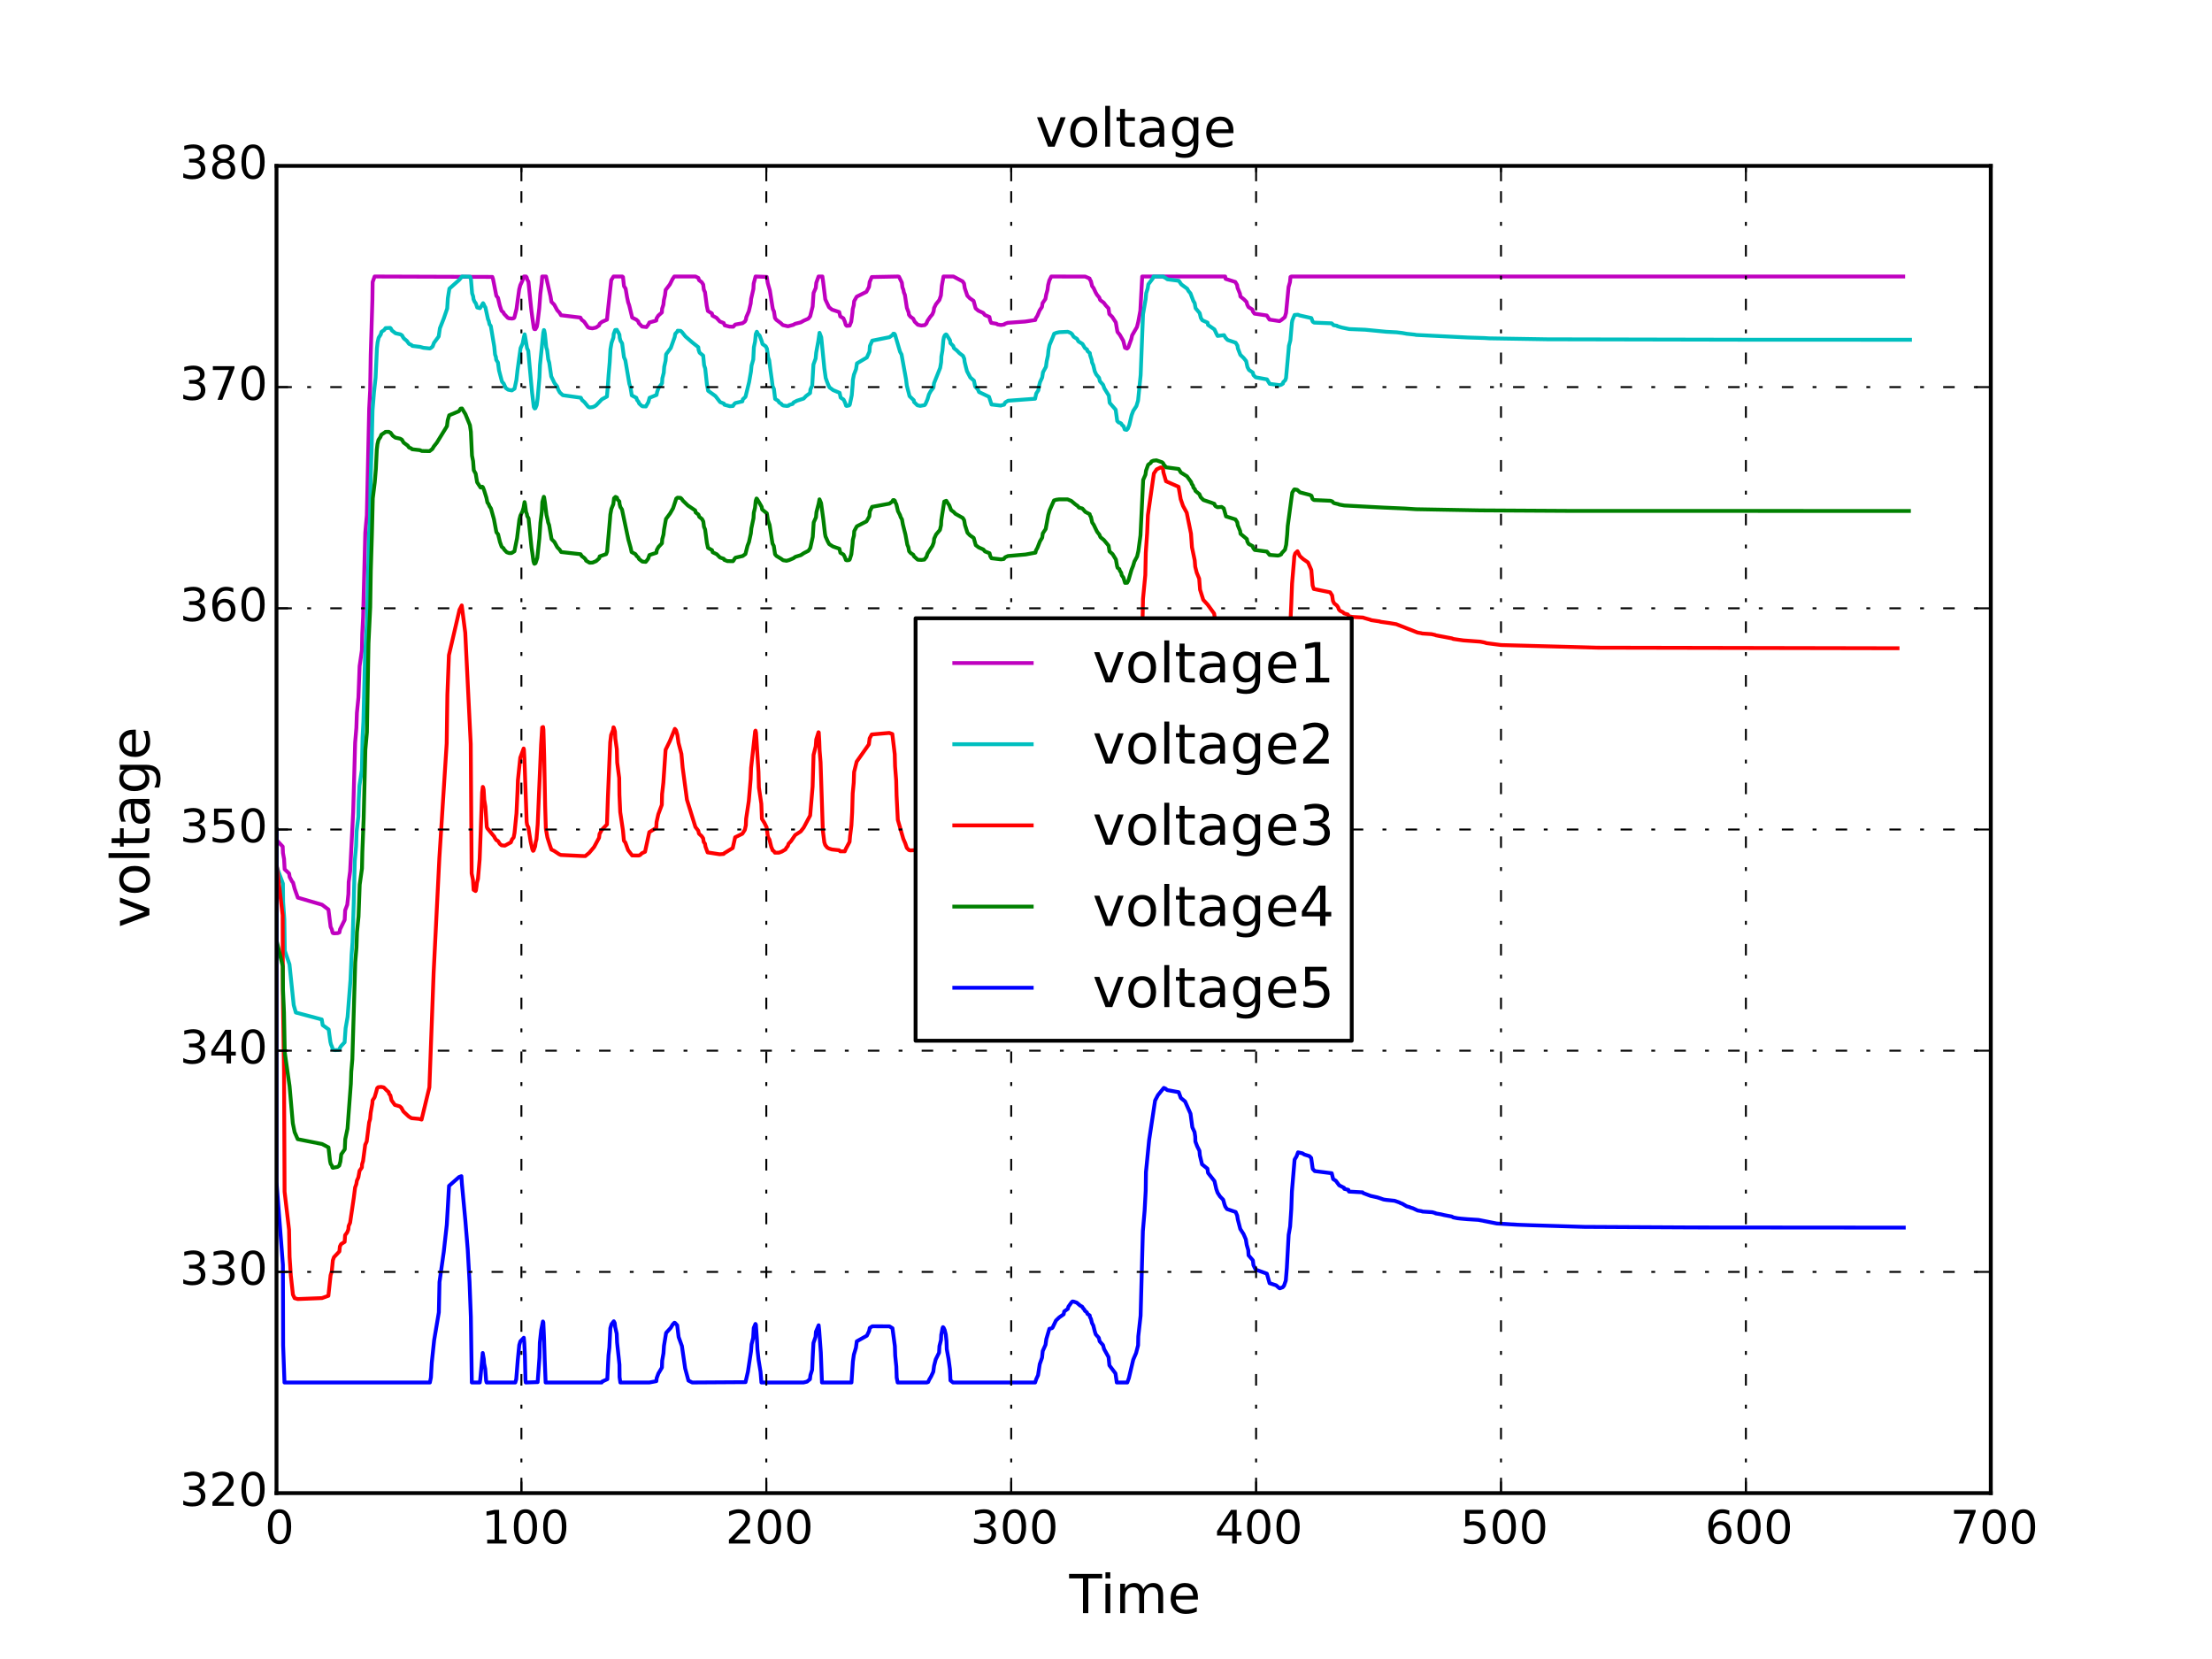 <?xml version="1.0" encoding="utf-8" standalone="no"?>
<!DOCTYPE svg PUBLIC "-//W3C//DTD SVG 1.1//EN"
  "http://www.w3.org/Graphics/SVG/1.1/DTD/svg11.dtd">
<!-- Created with matplotlib (http://matplotlib.org/) -->
<svg height="432pt" version="1.1" viewBox="0 0 576 432" width="576pt" xmlns="http://www.w3.org/2000/svg" xmlns:xlink="http://www.w3.org/1999/xlink">
 <defs>
  <style type="text/css">
*{stroke-linecap:butt;stroke-linejoin:round;}
  </style>
 </defs>
 <g id="figure_1">
  <g id="patch_1">
   <path d="
M0 432
L576 432
L576 0
L0 0
z
" style="fill:#ffffff;"/>
  </g>
  <g id="axes_1">
   <g id="patch_2">
    <path d="
M72 388.8
L518.4 388.8
L518.4 43.2
L72 43.2
z
" style="fill:#ffffff;"/>
   </g>
   <g id="line2d_1">
    <path clip-path="url(#p7ff5b81e1d)" d="
M72 216
L72 218.738
L73.613 220.442
L73.682 222.114
L73.97 223.678
L74.122 226.36
L75.282 227.451
L75.421 228.365
L76.07 229.574
L76.307 229.807
L76.725 231.428
L77.552 233.745
L83.859 235.587
L85.524 236.846
L86.091 241.351
L86.411 242.034
L86.583 242.794
L86.686 242.966
L87.005 243.036
L87.939 242.99
L88.382 242.808
L88.542 241.997
L89.757 239.527
L89.879 237.036
L90.426 235.609
L90.72 232.826
L90.801 229.671
L91.175 226.882
L91.97 211.432
L92.476 193.402
L92.797 189.555
L92.938 185.636
L93.33 181.649
L93.639 173.481
L94.24 169.308
L94.329 165.079
L94.553 160.798
L95.118 138.715
L95.524 134.184
L96.132 106.442
L96.381 101.752
L96.535 92.335
L96.969 78.162
L97.038 73.433
L97.55 72
L128.196 72.104
L128.384 72.65
L129.25 77.03
L129.673 77.55
L130.152 79.581
L130.599 80.938
L131.084 81.336
L131.235 81.7
L132.211 82.74
L132.499 82.878
L133.341 82.958
L133.758 82.866
L133.931 82.711
L134.498 80.465
L134.79 78.282
L135.196 75.349
L135.481 74.276
L135.988 73.199
L136.439 72
L136.969 72
L137.171 72.267
L137.273 72.776
L137.599 73.339
L138.004 77.308
L138.381 80.893
L138.631 82.814
L139.006 85.381
L139.151 85.707
L139.428 85.715
L139.785 85.086
L139.946 84.228
L140.417 80.319
L140.703 76.514
L141.068 73.597
L141.188 72
L142.187 72
L142.556 73.665
L143.35 77.12
L143.596 78.605
L144.324 79.342
L145.093 80.767
L145.705 81.445
L146.086 82.089
L151.132 82.695
L151.452 83.256
L152.113 83.766
L153.089 85.196
L153.452 85.378
L154.261 85.502
L155.203 85.291
L156.007 84.732
L156.129 84.321
L156.729 83.822
L158.059 83.238
L158.304 80.811
L159.16 72.95
L159.762 72
L162.041 72
L162.23 72.151
L162.485 74.493
L162.913 75.163
L163.269 77.3
L163.574 78.755
L163.834 79.473
L164.175 80.855
L164.618 82.704
L165.704 83.237
L166.215 83.718
L166.337 84.143
L167.192 85.031
L168.333 85.17
L168.893 84.405
L169.087 83.981
L170.891 83.472
L170.979 82.881
L171.431 82.182
L172.35 81.361
L172.41 80.412
L172.749 79.34
L172.87 78.15
L173.169 76.861
L173.332 75.496
L174.418 74.085
L175.129 72.663
L175.591 72
L181.106 72
L181.854 72.381
L182.02 72.934
L182.742 73.507
L183.118 74.102
L183.272 75.409
L183.582 76.1
L184.048 79.643
L184.332 80.983
L185.376 81.611
L185.532 82.205
L186.569 82.757
L187.44 83.718
L188.448 84.116
L188.716 84.724
L189.971 85.054
L190.947 85.08
L191.456 84.515
L193.36 84.162
L193.965 83.726
L194.233 83.21
L194.33 82.608
L194.994 81.057
L195.476 79.021
L195.591 77.836
L196.187 75.223
L196.255 73.851
L196.748 72
L199.655 72.103
L199.924 73.735
L200.472 75.644
L201.129 79.807
L201.249 80.469
L201.541 81.107
L201.804 82.813
L202.177 83.294
L203.261 84.097
L203.853 84.655
L205.18 84.969
L206.563 84.593
L207.072 84.308
L208.511 83.942
L209.303 83.498
L210.493 82.975
L210.971 82.356
L211.613 79.807
L211.855 76.288
L212.428 74.976
L212.557 73.644
L213.146 72
L214.15 72
L214.342 73.39
L214.902 77.949
L215.867 79.986
L216.647 80.631
L218.526 81.25
L218.803 82.385
L219.623 82.892
L219.995 83.755
L220.245 84.613
L220.492 84.85
L221.235 84.791
L221.663 83.743
L221.979 81.365
L222.046 80.498
L222.316 79.516
L222.417 78.428
L223.086 77.248
L225.602 75.999
L226.285 74.71
L226.46 73.411
L227.009 72.138
L233.812 72
L234.094 72.058
L234.845 73.606
L234.984 74.804
L235.236 75.453
L235.364 76.118
L235.632 76.796
L236.149 80.164
L236.612 81.392
L236.681 81.959
L237.096 82.487
L237.785 82.971
L238.199 83.788
L239.008 84.575
L239.916 84.765
L240.796 84.663
L241.231 84.258
L241.514 83.546
L242.217 82.524
L242.779 81.864
L243.104 81.092
L243.233 80.207
L243.729 79.212
L244.605 78.118
L245.01 76.943
L245.24 74.449
L245.683 72
L248.271 72
L250.657 73.269
L251.031 73.817
L251.22 75.026
L251.891 77
L252.546 77.674
L253.519 78.347
L254.051 80.296
L254.766 80.905
L256.034 81.485
L256.452 82.03
L257.647 82.536
L257.826 83.409
L258.103 84.07
L259.526 84.31
L259.73 84.487
L260.65 84.635
L261.494 84.497
L261.677 84.317
L262.405 84.063
L266.939 83.733
L269.584 83.33
L269.714 82.854
L270.104 82.286
L270.719 80.826
L271.322 79.931
L271.477 78.933
L272.232 77.844
L272.435 76.682
L272.77 75.474
L272.923 74.246
L273.238 73.032
L273.76 72
L282.586 72.021
L283.73 72.518
L283.802 72.824
L284.059 73.174
L284.384 74.496
L284.773 75.016
L285.311 76.167
L285.672 76.792
L286.231 77.447
L286.486 78.127
L287.416 78.831
L287.953 79.552
L288.649 80.287
L288.87 81.773
L289.617 82.513
L290.557 83.954
L290.782 85.292
L290.987 86.43
L291.565 87.14
L292.492 88.736
L292.94 90.553
L293.482 90.775
L293.794 90.487
L294.602 88.247
L294.793 87.342
L296.063 85.152
L296.386 83.861
L296.942 80.897
L297.427 72
L319.028 72
L319.151 72.623
L321.665 73.414
L322.127 74.193
L322.258 74.954
L322.88 76.469
L323.005 77.213
L323.91 77.938
L324.609 78.641
L324.775 79.317
L325.107 79.963
L326.079 80.575
L326.278 81.147
L326.674 81.674
L329.865 82.151
L330.572 83.223
L333.196 83.617
L333.704 83.29
L334.565 82.581
L334.886 81.481
L335.537 74.739
L335.907 73.462
L336.037 72.126
L336.263 72
L495.597 72
L495.597 72" style="fill:none;stroke:#bf00bf;stroke-linecap:square;"/>
   </g>
   <g id="line2d_2">
    <path clip-path="url(#p7ff5b81e1d)" d="
M72 216
L72 225.578
L73.674 230.096
L73.72 234.803
L74.039 239.39
L74.167 247.563
L75.377 251.119
L76.481 261.717
L77.033 263.662
L83.782 265.462
L84.028 266.945
L85.587 268.068
L86.033 271.306
L86.211 272.01
L86.472 272.581
L86.637 273.274
L87.256 273.47
L88.293 273.396
L88.435 273.194
L88.525 272.858
L88.819 272.389
L89.739 271.415
L89.995 267.768
L90.51 264.796
L91.27 255.135
L91.552 248.698
L91.795 245.404
L92.113 235.121
L92.385 224.174
L92.726 220.383
L92.861 216.524
L93.323 212.602
L93.391 208.617
L93.594 204.575
L94.233 200.477
L94.407 192.128
L94.632 187.882
L95.065 170.498
L95.583 161.606
L96.104 138.969
L96.367 134.392
L96.498 125.211
L96.788 116.006
L97.014 106.797
L97.382 102.196
L97.802 98.342
L98.156 90.657
L98.331 89.131
L98.594 87.959
L99.156 87.07
L99.338 86.412
L100.026 85.942
L100.417 85.43
L101.608 85.38
L101.85 85.641
L102.033 86.041
L103.007 86.789
L104.263 87.062
L104.698 87.34
L105.002 87.904
L105.233 88.187
L105.921 88.747
L106.528 89.56
L107.131 89.82
L107.371 90.076
L109.391 90.325
L110.25 90.568
L111.934 90.746
L112.203 90.605
L112.657 90.222
L113.013 89.274
L114.237 87.616
L114.548 85.474
L115.536 82.991
L116.452 80.332
L116.615 77.669
L117.02 75.159
L119.523 72.935
L120.327 72
L122.414 72.047
L122.643 72.809
L122.936 76.393
L123.214 77.189
L123.311 77.937
L123.572 78.543
L123.916 79.021
L124.264 80.07
L124.971 80.254
L125.166 79.987
L125.787 78.948
L126.008 79.307
L126.12 79.633
L126.398 80.051
L127.078 83.14
L127.279 83.596
L127.474 84.466
L127.801 84.886
L128.708 90.296
L128.905 92.303
L129.139 92.996
L129.215 93.695
L129.663 94.393
L129.937 96.439
L130.579 98.876
L130.728 99.399
L131.167 99.88
L131.684 101.015
L132.316 101.479
L133.278 101.671
L133.981 101.215
L134.472 98.946
L134.755 96.424
L135.553 90.654
L136.08 89.491
L136.427 87.739
L136.613 87.057
L136.735 87.635
L137.237 90.636
L137.563 91.356
L137.921 95.44
L138.553 102.252
L138.997 105.974
L139.226 106.362
L139.414 106.298
L139.756 105.497
L139.996 103.77
L140.475 98.291
L140.601 95.152
L141.475 86.596
L141.635 85.936
L141.706 86.036
L141.884 86.917
L142.243 90.419
L142.465 91.158
L142.756 93.562
L143.016 94.429
L143.543 98.02
L144.396 99.778
L145.072 100.62
L145.34 101.428
L145.77 102.194
L146.55 102.911
L151.256 103.571
L151.556 104.168
L152.17 104.696
L153.077 105.805
L153.302 106
L153.595 106.1
L154.319 106.005
L154.832 105.805
L155.269 105.503
L156.726 103.979
L158.048 103.261
L158.294 100.28
L158.482 97.553
L158.761 94.359
L158.955 90.958
L159.244 89.287
L159.735 87.877
L159.812 86.948
L160.198 85.933
L160.636 85.886
L160.701 86.098
L161.007 86.534
L161.299 87.159
L161.367 87.932
L161.568 88.719
L161.999 89.412
L162.475 92.999
L162.839 93.835
L163.883 99.945
L164.151 100.761
L164.404 102.275
L164.509 102.959
L165.694 103.586
L165.883 104.148
L166.273 104.641
L166.427 105.058
L167.042 105.643
L167.314 105.804
L168.198 105.842
L168.39 105.487
L168.823 104.733
L169.145 103.582
L170.957 102.847
L171.138 101.98
L171.521 100.968
L172.396 99.808
L172.479 98.504
L172.843 97.07
L172.956 95.528
L173.321 93.912
L173.448 92.257
L174.669 90.608
L175.686 87.759
L175.839 86.917
L176.383 86.357
L176.464 86.114
L177.212 86.156
L177.556 86.443
L178.48 87.607
L180.256 89.156
L181.836 90.407
L181.91 91.099
L182.168 91.835
L183.107 92.599
L183.35 95.09
L183.635 95.957
L184.098 100.23
L184.405 101.769
L186.29 103.127
L187.522 104.709
L188.499 105.092
L188.628 105.394
L190.063 105.777
L190.863 105.718
L191.121 105.313
L191.436 104.964
L193.313 104.518
L193.425 103.975
L194.125 103.334
L195.072 99.479
L195.548 96.735
L195.698 95.209
L196.148 93.621
L196.308 90.421
L196.627 88.894
L196.802 87.004
L197.07 86.379
L197.162 86.495
L197.267 86.841
L197.796 87.382
L198.364 88.871
L198.55 89.588
L199.408 90.192
L199.714 90.808
L200.021 93.015
L200.297 93.818
L200.623 96.353
L200.984 98.911
L201.188 100.532
L201.527 101.295
L201.846 103.879
L202.634 104.377
L202.887 104.804
L203.445 105.155
L203.644 105.425
L204.013 105.611
L204.932 105.717
L205.357 105.632
L205.49 105.453
L206.408 105.178
L206.631 104.808
L207.537 104.344
L209.268 103.787
L209.895 103.128
L210.944 102.349
L211.029 101.435
L211.496 100.381
L211.816 94.93
L212.387 93.373
L212.536 91.808
L213.087 88.824
L213.401 86.662
L213.851 87.819
L214.655 95.907
L215.013 98.445
L215.612 100.075
L215.973 100.851
L216.949 101.59
L218.634 102.288
L218.897 103.53
L219.679 104.063
L220.076 104.925
L220.314 105.638
L220.461 105.706
L221.11 105.57
L221.285 105.364
L221.797 102.931
L222.034 100.102
L222.095 98.889
L222.366 97.556
L222.913 96.125
L223.144 94.625
L225.725 93.093
L226.409 91.566
L226.522 90.088
L227.131 88.7
L231.628 87.801
L232.464 87.192
L232.609 86.9
L232.886 86.908
L233.068 87.158
L233.593 88.964
L234.373 91.601
L234.76 92.309
L235.937 98.806
L236.134 100.401
L236.847 103.165
L237.947 104.234
L238.01 104.67
L238.876 105.531
L239.612 105.692
L240.741 105.499
L240.962 105.266
L241.506 104.02
L241.896 102.71
L242.346 101.873
L243.073 100.901
L243.216 99.796
L244.818 95.794
L245.068 94.311
L245.134 92.81
L245.405 91.329
L245.643 88.603
L245.797 87.809
L246.042 87.281
L246.332 87.078
L246.493 87.162
L247.373 88.614
L247.493 89.366
L248.215 90.073
L248.403 90.658
L249.174 91.282
L249.837 91.963
L250.769 92.673
L251.092 93.42
L251.184 94.201
L251.581 95.823
L251.8 96.65
L252.668 98.3
L253.605 99.109
L253.944 100.662
L254.625 101.392
L254.931 102.083
L257.537 103.322
L258.192 105.333
L260.62 105.619
L260.75 105.542
L261.455 105.377
L261.769 104.779
L262.506 104.346
L269.541 103.827
L269.831 102.479
L270.391 101.62
L270.53 100.628
L270.823 99.507
L271.392 98.269
L271.589 96.929
L272.368 95.516
L272.555 94.061
L272.885 92.6
L273.023 91.171
L273.301 89.816
L274.13 87.857
L274.499 86.892
L275.108 86.652
L275.821 86.501
L278.04 86.391
L278.722 86.65
L279.15 86.985
L279.578 87.687
L280.471 88.258
L280.805 88.891
L281.884 89.568
L282.509 90.636
L283.06 91.007
L283.191 91.447
L283.787 91.931
L283.86 92.466
L284.267 93.69
L284.362 94.372
L284.692 95.098
L285.066 96.669
L285.463 97.51
L286.195 98.381
L286.414 99.279
L287.237 100.198
L287.579 101.134
L288.747 103.025
L288.954 104.897
L290.516 106.684
L290.922 109.629
L291.325 110.03
L291.621 110.09
L291.976 110.294
L292.139 110.624
L292.573 110.992
L292.874 111.831
L293.366 111.946
L293.707 111.589
L294.064 110.662
L294.66 108.134
L295.088 107.005
L295.917 105.732
L296.349 104.311
L296.68 101.032
L297.021 97.684
L297.638 81.847
L298.334 77.859
L298.464 76.351
L298.859 75.083
L299.029 74.028
L300.19 72.496
L300.381 72
L302.932 72
L303.041 72.15
L303.56 72.401
L303.977 72.728
L306.965 73.12
L307.623 74.066
L309.147 75.18
L309.477 75.777
L309.998 76.393
L310.721 78.308
L311.094 78.956
L311.327 80.252
L312.392 81.532
L312.696 82.788
L313.091 83.404
L314.45 84.012
L314.566 84.611
L316.242 85.783
L316.765 86.919
L317.061 87.474
L318.745 87.272
L319.106 87.921
L319.671 88.529
L321.76 89.234
L322.221 89.982
L322.351 90.764
L322.987 92.395
L323.844 93.218
L324.497 94.031
L324.836 95.593
L325.231 96.327
L326.238 97.02
L326.387 97.667
L326.99 98.258
L329.919 98.789
L330.626 99.954
L333.263 100.301
L333.696 100.14
L334.082 99.875
L334.151 99.503
L334.664 99.022
L334.878 98.432
L335.521 91.427
L335.629 90.067
L336.009 88.638
L336.406 84.118
L336.523 83.411
L336.915 82.463
L337.105 82.013
L337.98 81.943
L338.447 82.141
L341.474 82.823
L341.767 83.625
L341.898 83.821
L342.204 84.01
L346.755 84.191
L347.12 84.526
L347.248 84.678
L348.147 84.82
L348.25 84.951
L349.399 85.287
L351.337 85.687
L355.497 85.86
L360.969 86.39
L363.716 86.534
L365.186 86.712
L366.3 86.915
L368.358 87.132
L368.782 87.216
L382.191 87.885
L386.525 88.022
L387.753 88.104
L402.951 88.354
L458.662 88.47
L497.362 88.474
L497.362 88.474" style="fill:none;stroke:#00bfbf;stroke-linecap:square;"/>
   </g>
   <g id="line2d_3">
    <path clip-path="url(#p7ff5b81e1d)" d="
M72 216
L72 224.729
L73.601 238.324
L73.662 258.793
L73.959 279.196
L74.103 310.294
L75.268 320.232
L75.409 327.305
L75.733 332.139
L76.279 337.122
L76.715 338.036
L77.522 338.269
L83.846 338.021
L85.511 337.425
L86.084 332.082
L86.401 331.02
L86.674 328.193
L86.968 327.366
L88.372 325.877
L88.508 324.568
L88.816 323.961
L89.745 323.378
L89.868 321.639
L90.399 320.927
L90.705 320.128
L90.785 319.272
L91.164 318.395
L92.126 311.918
L92.467 309.218
L92.787 308.335
L92.929 307.46
L93.317 306.591
L93.627 304.869
L94.23 304.013
L94.284 303.161
L94.543 302.312
L95.1 298.091
L95.49 297.251
L96.124 292.246
L96.373 291.42
L96.524 289.777
L96.96 287.34
L97.016 286.536
L97.542 285.737
L97.967 284.322
L98.215 283.356
L98.488 283.106
L99.245 283.023
L99.928 283.155
L100.776 284.007
L101.223 284.388
L101.294 284.796
L101.645 285.219
L101.952 286.506
L102.814 287.72
L104.1 288.096
L104.503 288.455
L105.054 289.433
L106.197 290.51
L106.456 290.742
L107.146 291.169
L109.178 291.364
L109.777 291.548
L111.81 283.142
L112.924 253.163
L114.414 223.326
L116.317 193.587
L116.497 180.911
L116.898 170.608
L119.648 158.792
L120.236 157.649
L121.15 164.765
L122.577 193.726
L122.817 227.442
L123.156 229.072
L123.334 231.721
L123.828 232.026
L123.925 231.902
L124.089 230.767
L124.193 229.882
L124.467 228.844
L124.902 223.755
L125.175 216.513
L125.542 206.361
L125.722 204.908
L125.793 205.004
L125.946 205.635
L126.1 208.264
L126.4 210.073
L126.754 215.312
L126.889 215.675
L128.711 217.863
L128.846 218.189
L129.126 218.562
L129.237 218.76
L129.659 218.962
L130.137 219.722
L130.591 220.114
L131.466 220.205
L132.487 219.64
L133.027 219.35
L133.33 218.571
L133.75 218.077
L133.983 216.876
L134.488 211.834
L134.782 205.547
L134.857 203.234
L135.473 197.303
L136.36 194.907
L136.431 195.189
L136.558 197.575
L137.145 214.054
L137.265 214.813
L137.589 215.447
L138.174 219.179
L138.621 221.153
L138.807 221.557
L138.934 221.497
L139.348 220.39
L139.494 219.281
L139.694 218.578
L140.013 214.682
L140.898 193.885
L141.178 189.429
L141.414 189.31
L141.509 189.99
L141.712 197.194
L141.955 209.754
L142.138 215.805
L142.543 218.082
L143.175 220.06
L143.588 221.236
L144.315 221.58
L145.574 222.428
L146.039 222.633
L151.441 222.895
L152.403 222.921
L153.414 222.089
L154.707 220.554
L155.994 218.16
L156.115 217.168
L156.711 216.081
L158.052 214.691
L158.291 207.696
L158.895 193.331
L159.131 191.389
L159.663 190.044
L159.751 189.389
L159.858 189.517
L160.135 190.491
L160.235 192.365
L160.618 195.09
L160.716 198.558
L161.238 202.597
L161.301 206.986
L161.505 211.468
L162.219 216.244
L162.466 218.923
L162.85 219.408
L163.556 221.383
L164.609 222.758
L166.326 222.779
L166.663 222.652
L167.182 222.167
L167.969 221.801
L169.079 216.691
L170.881 215.589
L170.969 214.054
L171.423 212.033
L172.338 209.58
L172.401 206.797
L172.738 203.818
L173.318 195.25
L174.41 193.016
L175.731 189.797
L176.04 190.166
L176.387 191.374
L176.687 193.443
L177.437 196.316
L177.76 199.871
L178.882 208.26
L181.087 215.354
L181.826 216.302
L182.005 217.079
L182.708 217.731
L183.096 218.295
L183.248 219.262
L183.572 219.691
L183.71 220.469
L183.958 221.152
L184.255 221.963
L187.383 222.448
L188.44 222.368
L188.535 222.218
L190.797 220.826
L191.433 218.03
L193.317 217.104
L193.955 216.087
L194.222 214.896
L194.286 213.23
L194.982 208.594
L195.468 202.878
L195.581 199.962
L196.639 190.418
L196.739 190.252
L196.871 190.84
L197.51 201.028
L197.615 205.058
L198.243 209.296
L198.402 213.244
L199.05 214.268
L199.621 215.422
L199.91 217.614
L200.074 218.147
L200.365 218.628
L200.843 220.57
L201.116 221.172
L201.184 221.428
L201.533 221.648
L201.791 222.043
L202.823 222.036
L203.563 221.764
L204.54 221.192
L204.76 220.784
L205.156 220.292
L205.338 219.712
L205.97 219.044
L207.062 217.44
L208.502 216.505
L209.295 215.483
L210.957 212.363
L211.604 204.82
L211.847 196.575
L212.416 194.33
L212.547 192.542
L213.134 190.673
L213.204 190.734
L213.342 193.103
L213.429 195.455
L213.677 198.505
L214.264 216.267
L214.65 219.324
L214.893 220.05
L215.385 220.681
L215.848 220.955
L216.622 221.196
L218.514 221.4
L218.776 221.678
L219.986 221.691
L220.224 221.106
L221.227 219.215
L221.356 217.754
L221.707 214.914
L221.903 211.524
L222.04 206.609
L222.307 203.834
L222.408 201.028
L223.077 198.337
L226.249 193.842
L226.45 192.266
L226.996 191.252
L231.562 190.851
L232.36 191.138
L232.988 196.403
L233.074 199.555
L233.366 203.212
L233.47 207.179
L233.791 213.503
L235.22 218.418
L235.723 219.583
L236.137 220.79
L236.671 221.349
L237.046 221.445
L238.014 221.394
L238.479 221.249
L239.469 220.367
L240.643 219.379
L242.769 210.629
L243.087 208.258
L243.207 205.641
L243.715 202.905
L244.597 200.191
L245.001 197.636
L245.225 193.514
L245.521 191.363
L245.675 191.18
L246.24 192.859
L247.571 212.119
L248.727 214.689
L249.657 215.562
L250.643 216.271
L251.021 216.867
L251.205 217.855
L251.366 218.283
L251.842 219.055
L253.506 219.732
L253.652 220.034
L254.042 220.554
L254.757 220.764
L257.798 221.126
L258.091 220.86
L259.721 220.31
L261.342 218.897
L261.485 218.261
L266.886 215.854
L269.568 214.888
L269.705 213.598
L270.398 209.779
L270.662 207.369
L271.287 204.761
L271.468 202.083
L273.116 192.162
L273.696 191.578
L274.245 191.564
L274.807 190.625
L275.591 189.916
L276.945 189.173
L277.062 188.464
L277.922 187.835
L278.134 187.31
L278.894 186.455
L279.221 186.455
L279.494 186.826
L280.354 187.477
L280.573 187.881
L280.655 188.323
L280.932 188.795
L281.758 189.289
L282.578 191.358
L283.722 192.393
L283.791 192.922
L284.047 193.48
L284.375 195.452
L284.759 196.238
L285.251 198.013
L285.662 198.997
L286.22 200.037
L286.478 201.125
L287.404 202.252
L287.913 203.406
L288.585 204.576
L288.848 206.909
L289.306 208.044
L290.526 210.172
L290.73 212.006
L290.852 212.347
L291.299 212.174
L292.596 211.294
L292.925 210.688
L293.284 210.424
L293.582 209.725
L293.785 209.115
L295.357 199.594
L296.054 197.106
L296.378 194.288
L297.072 183.835
L297.633 155.964
L298.234 149.762
L298.363 143.946
L298.722 138.705
L298.908 134.16
L300.467 123.288
L301.191 122.218
L302.231 121.715
L302.565 121.74
L302.859 122.199
L302.953 122.999
L303.629 125.324
L306.894 126.756
L307.45 129.988
L308.052 131.725
L309.021 133.509
L310.129 138.954
L310.388 142.516
L311.103 145.93
L311.232 147.565
L311.631 149.146
L312.262 150.671
L312.492 153.55
L313.329 156.2
L314.471 157.443
L316.161 159.771
L316.475 161.906
L316.946 162.907
L318.619 165.413
L318.752 165.985
L319.018 166.489
L319.116 167.033
L321.609 167.707
L322.093 168.54
L322.226 169.554
L322.607 170.737
L322.868 172.06
L322.983 173.487
L323.888 174.982
L324.586 176.509
L325.017 179.516
L326.07 180.935
L326.269 182.264
L326.641 183.48
L330.109 185.507
L330.408 186.29
L331.726 187.342
L332.739 187.656
L333.169 187.522
L333.694 186.653
L334.555 184.973
L334.857 182.491
L335.201 175.268
L335.386 170.668
L335.529 168.164
L335.867 165.546
L336.244 157.243
L336.451 151.959
L336.947 146.107
L337.028 144.904
L337.274 144.092
L337.86 143.542
L338.469 144.789
L339.328 145.57
L340.61 146.462
L341.467 148.438
L341.802 152.447
L342.104 153.366
L346.358 154.233
L346.886 155.043
L347.102 156.482
L347.41 157.11
L348.133 157.679
L348.469 158.19
L348.605 158.648
L348.952 159.054
L349.68 159.413
L350.014 159.729
L350.958 160.005
L351.247 160.459
L352.107 160.644
L354.912 160.807
L355.325 160.949
L356.871 161.391
L357.005 161.482
L359.289 161.818
L359.423 161.902
L361.902 162.251
L363.571 162.535
L369.129 164.714
L370.082 164.882
L370.343 164.964
L372.723 165.122
L373.734 165.347
L373.805 165.418
L378.066 166.226
L378.412 166.383
L381.047 166.761
L385.432 167.083
L386.521 167.292
L387.1 167.477
L390.453 167.909
L390.908 167.966
L415.987 168.653
L489.122 168.793
L494.115 168.794
L494.115 168.794" style="fill:none;stroke:#ff0000;stroke-linecap:square;"/>
   </g>
   <g id="line2d_4">
    <path clip-path="url(#p7ff5b81e1d)" d="
M72 216
L72 244.854
L73.636 251.633
L73.696 257.833
L73.953 263.627
L74.156 274.092
L75.405 282.844
L76.246 292.484
L76.718 294.801
L77.525 296.642
L83.865 297.902
L85.532 298.776
L85.951 302.407
L86.119 303.089
L86.443 303.555
L86.56 304.022
L86.689 304.091
L87.894 303.863
L88.339 303.532
L88.646 302.434
L88.859 300.583
L89.78 299.275
L89.902 296.665
L90.49 293.882
L91.358 282.224
L91.47 279.069
L91.749 275.819
L92.165 261.922
L92.504 250.611
L92.827 246.692
L92.96 242.704
L93.363 238.652
L93.668 230.364
L94.262 226.135
L94.354 221.854
L94.697 213.146
L95.14 195.24
L95.546 190.678
L95.958 167.498
L96.404 158.104
L96.556 148.671
L96.844 139.217
L97.076 129.762
L97.581 125.639
L97.877 122.111
L98.111 117.168
L98.286 115.66
L98.553 114.563
L99.083 113.767
L99.296 113.204
L100.238 112.582
L100.376 112.454
L101.259 112.444
L101.33 112.53
L101.694 112.661
L102.273 113.467
L102.965 113.963
L104.167 114.222
L104.646 114.483
L105.119 115.271
L106.17 116.037
L106.508 116.525
L107.077 116.761
L107.328 116.991
L109.334 117.216
L109.854 117.434
L111.862 117.472
L112.584 116.91
L112.978 116.248
L113.754 115.265
L116.394 110.97
L116.575 109.471
L116.969 108.143
L119.492 107.091
L119.942 106.401
L120.303 106.362
L121.204 107.858
L122.367 110.71
L122.613 112.434
L122.903 118.634
L123.194 120.086
L123.374 122.455
L123.866 123.337
L124.238 125.57
L124.779 126.4
L125.148 126.959
L125.347 126.849
L125.579 126.734
L125.752 126.884
L126.059 127.664
L126.661 129.601
L126.927 130.871
L127.209 131.227
L127.477 131.862
L127.848 132.421
L128.617 135.179
L129.171 138.086
L129.27 138.605
L129.699 139.124
L130.181 141.112
L130.641 142.392
L131.115 142.756
L131.272 143.082
L131.95 143.796
L132.567 144.018
L133.192 144.014
L133.954 143.551
L134.638 140.16
L135.238 135.332
L135.516 134.255
L136.034 133.202
L136.335 132.206
L136.589 130.74
L136.709 131.235
L136.993 133.323
L137.197 133.832
L137.295 134.395
L137.637 134.979
L138.41 142.621
L138.603 143.869
L138.914 146.163
L139.11 146.763
L139.174 146.808
L139.455 146.648
L139.908 145.284
L140.447 140.216
L140.729 136.129
L141.092 133.177
L141.221 130.731
L141.609 129.358
L141.678 129.477
L141.917 130.967
L142.306 134.118
L142.605 135.346
L142.725 136.014
L142.987 136.717
L143.631 140.397
L144.361 141.12
L145.117 142.5
L145.735 143.145
L146.127 143.75
L151.179 144.311
L151.504 144.821
L152.135 145.276
L152.484 145.669
L152.62 145.996
L153.531 146.536
L154.314 146.495
L155.229 146.111
L156.041 145.376
L156.153 144.878
L157.836 144.294
L158.098 143.609
L158.819 135.476
L158.927 134.006
L159.189 132.551
L159.708 131.281
L159.894 129.75
L160.272 129.386
L160.681 129.598
L160.748 130.006
L161.271 130.574
L161.339 131.261
L161.544 132.024
L161.966 132.672
L163.628 140.528
L164.202 142.563
L164.469 143.76
L165.472 144.293
L165.774 144.774
L166.245 145.199
L166.395 145.562
L167.261 146.24
L168.148 146.312
L168.363 146.056
L168.795 145.461
L169.118 144.528
L170.927 143.937
L171.017 143.238
L171.482 142.416
L172.371 141.468
L172.448 140.395
L172.772 139.207
L172.913 137.917
L173.417 135.141
L174.479 133.719
L175.276 132.325
L176.095 129.833
L176.432 129.595
L177.181 129.638
L177.5 129.903
L177.805 130.348
L179.126 131.626
L181.047 132.929
L181.139 133.437
L181.88 133.99
L182.072 134.563
L182.804 135.158
L183.138 135.794
L183.31 137.157
L183.606 137.862
L184.075 141.38
L184.367 142.667
L185.407 143.26
L185.584 143.813
L186.647 144.32
L187.484 145.172
L188.476 145.509
L188.583 145.779
L189.417 146.109
L190.852 146.136
L191.093 145.841
L191.223 145.571
L191.524 145.218
L193.398 144.782
L194.106 144.266
L194.654 142.112
L195.028 141.155
L195.523 138.892
L195.648 137.617
L196.215 134.906
L196.283 133.536
L196.606 132.205
L196.788 130.436
L197 129.809
L197.122 129.908
L197.589 130.681
L198.33 131.963
L198.466 132.672
L199.684 133.665
L199.957 135.389
L200.403 136.7
L201.153 141.526
L201.491 142.163
L201.831 144.35
L202.206 144.779
L203.338 145.464
L203.932 145.888
L204.806 146.025
L205.461 145.854
L206.608 145.363
L207.115 144.998
L208.542 144.554
L209.327 144.031
L210.533 143.412
L211.004 142.68
L211.642 139.782
L211.888 136.032
L212.48 134.7
L212.597 133.381
L213.17 131.175
L213.393 130.024
L213.806 130.998
L214.362 135.016
L214.827 139.004
L214.962 139.695
L215.568 141.042
L215.923 141.687
L216.887 142.306
L218.573 142.892
L218.836 143.947
L219.653 144.406
L220.028 145.159
L220.27 145.823
L220.522 145.914
L221.082 145.847
L221.259 145.702
L221.688 144.342
L222.003 141.554
L222.07 140.572
L222.369 139.483
L222.441 138.303
L223.118 137.055
L225.631 135.766
L226.376 134.467
L226.489 133.194
L227.085 131.982
L231.602 131.144
L232.425 130.543
L232.541 130.232
L232.786 130.209
L233.03 130.409
L233.121 130.782
L233.404 131.291
L233.836 133.114
L234.361 134.115
L234.531 134.662
L234.874 135.24
L235.097 136.509
L235.778 139.221
L236.266 141.848
L236.524 142.448
L236.726 143.543
L237.159 144.026
L237.831 144.462
L237.975 144.844
L238.849 145.631
L239.037 145.761
L239.977 145.807
L240.688 145.719
L241.261 144.996
L241.538 144.133
L242.811 142.148
L243.138 141.262
L243.256 140.268
L243.756 139.174
L244.754 137.999
L245.046 136.766
L245.103 135.504
L245.878 130.599
L246.421 130.405
L246.819 131.048
L247.18 131.571
L247.675 132.834
L248.32 133.301
L248.788 133.794
L250.701 134.873
L251.063 135.46
L251.286 136.727
L251.93 138.73
L252.577 139.402
L253.545 140.067
L254.084 141.961
L254.843 142.54
L256.063 143.086
L256.478 143.591
L257.673 144.052
L257.866 144.824
L258.18 145.366
L260.674 145.658
L261.389 145.553
L261.726 145.118
L262.475 144.789
L267.07 144.386
L269.631 143.91
L269.761 143.342
L270.142 142.667
L270.795 140.988
L271.389 139.989
L271.532 138.9
L272.305 137.738
L272.964 134.088
L273.303 132.919
L274.462 130.31
L275.05 130.128
L275.766 130.032
L278.004 130.035
L278.963 130.437
L280.007 131.323
L280.617 131.746
L280.973 132.187
L281.843 132.41
L282.614 133.3
L283.754 133.879
L283.834 134.229
L284.082 134.628
L284.408 136.072
L284.797 136.63
L285.381 137.848
L285.71 138.502
L286.254 139.183
L286.562 139.887
L287.442 140.608
L288.677 142.085
L288.912 143.569
L289.722 144.298
L290.581 145.695
L290.902 147.486
L291.029 147.862
L291.486 148.195
L291.587 148.585
L291.962 149.156
L292.091 149.792
L292.529 150.39
L292.963 151.783
L293.509 151.751
L293.827 151.195
L294.634 148.398
L295.054 147.366
L295.4 146.208
L296.098 144.917
L296.427 143.496
L296.979 139.401
L297.676 124.971
L298.273 123.609
L298.427 122.538
L298.971 121.018
L299.664 120.519
L299.833 120.17
L300.336 119.954
L301.123 119.864
L302.609 120.368
L302.894 120.632
L303.008 120.925
L303.662 121.689
L306.929 122.122
L307.505 123.049
L309.087 124.031
L310.163 125.518
L310.329 126.004
L310.663 126.481
L310.755 126.948
L311.154 127.402
L311.295 127.843
L312.327 128.685
L312.651 129.471
L313.371 130.2
L315.374 130.876
L316.22 131.195
L316.307 131.502
L316.516 131.797
L317.029 132.082
L318.107 131.998
L318.66 132.381
L319.252 134.47
L321.707 135.249
L322.185 136.01
L322.302 136.769
L322.923 138.268
L323.028 138.994
L324.681 140.373
L324.808 141.019
L325.137 141.63
L326.178 142.202
L326.356 142.73
L326.734 143.207
L329.895 143.628
L330.601 144.499
L332.767 144.673
L333.241 144.556
L333.619 144.345
L333.758 144.039
L334.61 143.136
L334.922 141.842
L335.179 139.197
L335.317 137.004
L336.301 129.69
L336.504 128.264
L336.996 127.462
L337.077 127.424
L337.785 127.545
L338.526 128.212
L341.086 128.877
L341.514 129.108
L341.712 129.79
L341.865 130.004
L342.174 130.208
L346.43 130.4
L346.954 130.58
L347.198 130.899
L347.468 131.039
L348.512 131.28
L348.7 131.383
L350.056 131.627
L360.229 132.167
L365.881 132.417
L368.704 132.599
L385.463 132.904
L408.453 133.037
L497.081 133.055
L497.081 133.055" style="fill:none;stroke:#008000;stroke-linecap:square;"/>
   </g>
   <g id="line2d_5">
    <path clip-path="url(#p7ff5b81e1d)" d="
M72 216
L72 307.777
L73.668 329.382
L73.729 350.335
L74.078 360
L111.94 360
L112.211 358.686
L112.429 354.874
L113.05 348.98
L114.272 341.729
L114.441 333.85
L115.548 326.03
L116.345 318.91
L116.928 308.801
L119.534 306.501
L120.148 306.271
L120.269 308.12
L121.188 317.947
L121.795 325.383
L122.27 333.877
L122.608 342.882
L122.86 360
L124.932 360
L125.06 359.17
L125.702 352.314
L125.821 353.018
L125.982 353.891
L126.067 355.056
L126.351 356.444
L126.586 359.56
L126.723 360
L134.177 360
L134.425 359.156
L134.817 354.258
L135.214 350.233
L135.505 349.276
L136.399 348.342
L136.524 349.688
L136.67 352.742
L136.834 359.383
L136.911 360
L139.999 359.904
L140.47 353.506
L140.571 349.623
L140.925 346.338
L141.372 344.107
L141.481 344.344
L141.675 348.739
L141.851 354.252
L142.083 360
L156.678 360
L156.75 359.79
L158.145 359.138
L158.355 354.81
L158.453 352.884
L158.677 350.909
L158.929 345.866
L159.246 344.809
L159.827 344.053
L160.064 344.501
L160.2 345.582
L160.59 347.285
L160.684 349.561
L161.306 355.376
L161.336 358.593
L161.537 360
L169.105 360
L170.908 359.654
L170.996 358.858
L171.449 357.648
L172.367 356.098
L172.428 354.309
L172.766 352.394
L172.894 350.475
L173.454 347.075
L174.636 345.794
L175.168 344.897
L175.616 344.437
L175.769 344.478
L176.34 345.096
L176.715 348.153
L177.567 350.514
L178.416 356.354
L179.27 359.505
L180.26 360
L194.131 359.913
L194.758 357.191
L195.557 351.916
L195.703 350.073
L196.118 348.375
L196.273 345.792
L196.714 344.756
L196.837 344.954
L197.115 348.978
L197.232 351.387
L197.541 354.175
L198.036 357.187
L198.273 360
L209.234 360
L210.151 359.775
L210.909 359.137
L211.033 358.094
L211.472 356.709
L211.63 353.281
L211.825 349.695
L212.371 348.113
L212.464 346.797
L213.174 345.097
L213.308 346.336
L213.56 349.776
L213.743 352.219
L214.039 360
L221.725 360
L222.093 354.538
L222.347 352.748
L222.882 350.96
L223.107 349.279
L225.734 347.806
L226.307 346.621
L226.485 345.792
L227.136 345.367
L231.592 345.373
L232.394 345.869
L233.021 350.546
L233.11 353.041
L233.399 355.828
L233.496 358.748
L233.752 360
L241.338 360
L241.701 359.875
L241.907 359.368
L242.438 358.462
L243.024 357.209
L243.225 355.69
L243.656 353.998
L244.531 352.238
L244.632 350.518
L245.029 348.936
L245.096 347.585
L245.431 345.86
L245.55 345.584
L245.717 345.734
L246.002 346.367
L246.281 347.519
L246.461 349.184
L246.54 351.324
L247 353.845
L247.369 356.616
L247.502 359.475
L248.165 360
L269.546 360
L269.842 359.112
L270.305 358.1
L270.748 355.221
L271.347 353.534
L271.517 351.816
L272.255 350.17
L272.461 348.691
L273.259 346.015
L273.885 345.878
L274.083 345.719
L274.967 343.868
L275.825 343.043
L276.973 342.238
L277.116 341.495
L278.049 340.834
L278.205 340.27
L278.983 339.172
L279.263 338.901
L279.584 338.934
L280.386 339.212
L281.264 339.964
L281.826 340.279
L282.001 340.618
L282.332 340.975
L282.511 341.347
L283.024 341.73
L283.158 342.12
L283.757 342.528
L283.82 342.962
L284.079 343.435
L284.36 344.536
L284.699 345.177
L285.069 346.646
L285.334 347.473
L286.123 348.356
L286.354 349.291
L287.225 350.271
L287.502 351.289
L288.67 353.4
L288.889 355.547
L290.469 357.635
L290.806 360
L293.544 360
L293.969 358.823
L295.09 354.068
L295.834 352.336
L296.357 350.311
L296.408 348.004
L297.01 342.601
L297.602 320.579
L298.057 315.25
L298.338 310.07
L298.404 305.222
L299.221 296.945
L300.782 286.586
L301.529 285.161
L303.056 283.288
L303.499 283.477
L303.936 283.856
L306.933 284.401
L307.48 285.9
L308.587 286.811
L310.003 289.992
L310.487 293.561
L311.057 294.786
L311.238 296.016
L311.274 297.244
L311.731 298.464
L312.333 299.671
L312.444 300.863
L313.007 303.19
L314.414 304.32
L314.57 305.427
L316.251 307.567
L316.715 309.609
L317.066 310.593
L317.688 311.553
L318.514 312.398
L318.861 313.636
L319.067 314.201
L319.509 314.84
L321.772 315.606
L322.153 316.518
L322.329 317.57
L322.963 320.012
L323.815 321.351
L324.418 322.733
L324.632 324.132
L325.038 325.524
L325.125 326.885
L326.25 328.194
L326.39 329.437
L326.967 330.595
L329.887 331.656
L330.592 334.138
L332.307 334.7
L333.065 335.378
L333.274 335.481
L334.03 335.189
L334.356 334.787
L334.822 333.46
L335.088 330.174
L335.563 321.534
L335.939 319.406
L336.246 314.851
L336.41 310.25
L337.11 301.954
L337.62 301.109
L338.01 300.067
L339.147 300.32
L339.655 300.64
L340.971 301.053
L341.429 301.535
L341.831 304.38
L342.362 304.953
L346.782 305.508
L347.15 307.03
L347.861 307.481
L348.721 308.655
L349.979 309.294
L350.046 309.575
L351.115 309.832
L351.144 310.067
L351.283 310.283
L354.819 310.482
L354.946 310.664
L356.91 311.411
L358.6 311.779
L359.329 312.009
L359.956 312.234
L360.288 312.346
L360.978 312.457
L363.142 312.68
L364.413 313.127
L364.585 313.24
L365.188 313.464
L366.306 314.123
L367.086 314.335
L367.266 314.44
L367.946 314.643
L369.173 315.218
L370.214 315.396
L370.369 315.483
L372.951 315.651
L373.786 315.892
L373.833 315.969
L375.167 316.191
L376.021 316.4
L378.039 316.784
L378.34 316.96
L378.451 317.016
L379.54 317.23
L380.454 317.332
L382.121 317.476
L384.976 317.655
L389.747 318.597
L395.048 318.916
L398.759 319.053
L412.545 319.474
L441.051 319.624
L495.742 319.668
L495.742 319.668" style="fill:none;stroke:#0000ff;stroke-linecap:square;"/>
   </g>
   <g id="patch_3">
    <path d="
M518.4 388.8
L518.4 43.2" style="fill:none;stroke:#000000;stroke-linecap:square;stroke-linejoin:miter;"/>
   </g>
   <g id="patch_4">
    <path d="
M72 388.8
L518.4 388.8" style="fill:none;stroke:#000000;stroke-linecap:square;stroke-linejoin:miter;"/>
   </g>
   <g id="patch_5">
    <path d="
M72 43.2
L518.4 43.2" style="fill:none;stroke:#000000;stroke-linecap:square;stroke-linejoin:miter;"/>
   </g>
   <g id="patch_6">
    <path d="
M72 388.8
L72 43.2" style="fill:none;stroke:#000000;stroke-linecap:square;stroke-linejoin:miter;"/>
   </g>
   <g id="matplotlib.axis_1">
    <g id="xtick_1">
     <g id="line2d_6">
      <path clip-path="url(#p7ff5b81e1d)" d="
M72 388.8
L72 43.2" style="fill:none;stroke:#000000;stroke-dasharray:3,5,1,5;stroke-dashoffset:0.0;stroke-width:0.5;"/>
     </g>
     <g id="line2d_7">
      <defs>
       <path d="
M0 0
L0 -4" id="mc7db9fdffb" style="stroke:#000000;stroke-width:0.5;"/>
      </defs>
      <g>
       <use style="stroke:#000000;stroke-width:0.5;" x="72.0" xlink:href="#mc7db9fdffb" y="388.8"/>
      </g>
     </g>
     <g id="line2d_8">
      <defs>
       <path d="
M0 0
L0 4" id="m5a7d422ac3" style="stroke:#000000;stroke-width:0.5;"/>
      </defs>
      <g>
       <use style="stroke:#000000;stroke-width:0.5;" x="72.0" xlink:href="#m5a7d422ac3" y="43.2"/>
      </g>
     </g>
     <g id="text_1">
      <!-- 0 -->
      <defs>
       <path d="
M31.781 66.406
Q24.172 66.406 20.328 58.906
Q16.5 51.422 16.5 36.375
Q16.5 21.391 20.328 13.891
Q24.172 6.391 31.781 6.391
Q39.453 6.391 43.281 13.891
Q47.125 21.391 47.125 36.375
Q47.125 51.422 43.281 58.906
Q39.453 66.406 31.781 66.406
M31.781 74.219
Q44.047 74.219 50.516 64.516
Q56.984 54.828 56.984 36.375
Q56.984 17.969 50.516 8.266
Q44.047 -1.422 31.781 -1.422
Q19.531 -1.422 13.062 8.266
Q6.594 17.969 6.594 36.375
Q6.594 54.828 13.062 64.516
Q19.531 74.219 31.781 74.219" id="DejaVuSans-30"/>
      </defs>
      <g transform="translate(68.977 401.918)scale(0.12 -0.12)">
       <use xlink:href="#DejaVuSans-30"/>
      </g>
     </g>
    </g>
    <g id="xtick_2">
     <g id="line2d_9">
      <path clip-path="url(#p7ff5b81e1d)" d="
M135.771 388.8
L135.771 43.2" style="fill:none;stroke:#000000;stroke-dasharray:3,5,1,5;stroke-dashoffset:0.0;stroke-width:0.5;"/>
     </g>
     <g id="line2d_10">
      <g>
       <use style="stroke:#000000;stroke-width:0.5;" x="135.771" xlink:href="#mc7db9fdffb" y="388.8"/>
      </g>
     </g>
     <g id="line2d_11">
      <g>
       <use style="stroke:#000000;stroke-width:0.5;" x="135.771" xlink:href="#m5a7d422ac3" y="43.2"/>
      </g>
     </g>
     <g id="text_2">
      <!-- 100 -->
      <defs>
       <path d="
M12.406 8.297
L28.516 8.297
L28.516 63.922
L10.984 60.406
L10.984 69.391
L28.422 72.906
L38.281 72.906
L38.281 8.297
L54.391 8.297
L54.391 0
L12.406 0
z
" id="DejaVuSans-31"/>
      </defs>
      <g transform="translate(125.376 401.918)scale(0.12 -0.12)">
       <use xlink:href="#DejaVuSans-31"/>
       <use x="63.623" xlink:href="#DejaVuSans-30"/>
       <use x="127.246" xlink:href="#DejaVuSans-30"/>
      </g>
     </g>
    </g>
    <g id="xtick_3">
     <g id="line2d_12">
      <path clip-path="url(#p7ff5b81e1d)" d="
M199.543 388.8
L199.543 43.2" style="fill:none;stroke:#000000;stroke-dasharray:3,5,1,5;stroke-dashoffset:0.0;stroke-width:0.5;"/>
     </g>
     <g id="line2d_13">
      <g>
       <use style="stroke:#000000;stroke-width:0.5;" x="199.543" xlink:href="#mc7db9fdffb" y="388.8"/>
      </g>
     </g>
     <g id="line2d_14">
      <g>
       <use style="stroke:#000000;stroke-width:0.5;" x="199.543" xlink:href="#m5a7d422ac3" y="43.2"/>
      </g>
     </g>
     <g id="text_3">
      <!-- 200 -->
      <defs>
       <path d="
M19.188 8.297
L53.609 8.297
L53.609 0
L7.328 0
L7.328 8.297
Q12.938 14.109 22.625 23.891
Q32.328 33.688 34.812 36.531
Q39.547 41.844 41.422 45.531
Q43.312 49.219 43.312 52.781
Q43.312 58.594 39.234 62.25
Q35.156 65.922 28.609 65.922
Q23.969 65.922 18.812 64.312
Q13.672 62.703 7.812 59.422
L7.812 69.391
Q13.766 71.781 18.938 73
Q24.125 74.219 28.422 74.219
Q39.75 74.219 46.484 68.547
Q53.219 62.891 53.219 53.422
Q53.219 48.922 51.531 44.891
Q49.859 40.875 45.406 35.406
Q44.188 33.984 37.641 27.219
Q31.109 20.453 19.188 8.297" id="DejaVuSans-32"/>
      </defs>
      <g transform="translate(188.928 401.918)scale(0.12 -0.12)">
       <use xlink:href="#DejaVuSans-32"/>
       <use x="63.623" xlink:href="#DejaVuSans-30"/>
       <use x="127.246" xlink:href="#DejaVuSans-30"/>
      </g>
     </g>
    </g>
    <g id="xtick_4">
     <g id="line2d_15">
      <path clip-path="url(#p7ff5b81e1d)" d="
M263.314 388.8
L263.314 43.2" style="fill:none;stroke:#000000;stroke-dasharray:3,5,1,5;stroke-dashoffset:0.0;stroke-width:0.5;"/>
     </g>
     <g id="line2d_16">
      <g>
       <use style="stroke:#000000;stroke-width:0.5;" x="263.314" xlink:href="#mc7db9fdffb" y="388.8"/>
      </g>
     </g>
     <g id="line2d_17">
      <g>
       <use style="stroke:#000000;stroke-width:0.5;" x="263.314" xlink:href="#m5a7d422ac3" y="43.2"/>
      </g>
     </g>
     <g id="text_4">
      <!-- 300 -->
      <defs>
       <path d="
M40.578 39.312
Q47.656 37.797 51.625 33
Q55.609 28.219 55.609 21.188
Q55.609 10.406 48.188 4.484
Q40.766 -1.422 27.094 -1.422
Q22.516 -1.422 17.656 -0.516
Q12.797 0.391 7.625 2.203
L7.625 11.719
Q11.719 9.328 16.594 8.109
Q21.484 6.891 26.812 6.891
Q36.078 6.891 40.938 10.547
Q45.797 14.203 45.797 21.188
Q45.797 27.641 41.281 31.266
Q36.766 34.906 28.719 34.906
L20.219 34.906
L20.219 43.016
L29.109 43.016
Q36.375 43.016 40.234 45.922
Q44.094 48.828 44.094 54.297
Q44.094 59.906 40.109 62.906
Q36.141 65.922 28.719 65.922
Q24.656 65.922 20.016 65.031
Q15.375 64.156 9.812 62.312
L9.812 71.094
Q15.438 72.656 20.344 73.438
Q25.25 74.219 29.594 74.219
Q40.828 74.219 47.359 69.109
Q53.906 64.016 53.906 55.328
Q53.906 49.266 50.438 45.094
Q46.969 40.922 40.578 39.312" id="DejaVuSans-33"/>
      </defs>
      <g transform="translate(252.718 401.918)scale(0.12 -0.12)">
       <use xlink:href="#DejaVuSans-33"/>
       <use x="63.623" xlink:href="#DejaVuSans-30"/>
       <use x="127.246" xlink:href="#DejaVuSans-30"/>
      </g>
     </g>
    </g>
    <g id="xtick_5">
     <g id="line2d_18">
      <path clip-path="url(#p7ff5b81e1d)" d="
M327.086 388.8
L327.086 43.2" style="fill:none;stroke:#000000;stroke-dasharray:3,5,1,5;stroke-dashoffset:0.0;stroke-width:0.5;"/>
     </g>
     <g id="line2d_19">
      <g>
       <use style="stroke:#000000;stroke-width:0.5;" x="327.086" xlink:href="#mc7db9fdffb" y="388.8"/>
      </g>
     </g>
     <g id="line2d_20">
      <g>
       <use style="stroke:#000000;stroke-width:0.5;" x="327.086" xlink:href="#m5a7d422ac3" y="43.2"/>
      </g>
     </g>
     <g id="text_5">
      <!-- 400 -->
      <defs>
       <path d="
M37.797 64.312
L12.891 25.391
L37.797 25.391
z

M35.203 72.906
L47.609 72.906
L47.609 25.391
L58.016 25.391
L58.016 17.188
L47.609 17.188
L47.609 0
L37.797 0
L37.797 17.188
L4.891 17.188
L4.891 26.703
z
" id="DejaVuSans-34"/>
      </defs>
      <g transform="translate(316.325 401.918)scale(0.12 -0.12)">
       <use xlink:href="#DejaVuSans-34"/>
       <use x="63.623" xlink:href="#DejaVuSans-30"/>
       <use x="127.246" xlink:href="#DejaVuSans-30"/>
      </g>
     </g>
    </g>
    <g id="xtick_6">
     <g id="line2d_21">
      <path clip-path="url(#p7ff5b81e1d)" d="
M390.857 388.8
L390.857 43.2" style="fill:none;stroke:#000000;stroke-dasharray:3,5,1,5;stroke-dashoffset:0.0;stroke-width:0.5;"/>
     </g>
     <g id="line2d_22">
      <g>
       <use style="stroke:#000000;stroke-width:0.5;" x="390.857" xlink:href="#mc7db9fdffb" y="388.8"/>
      </g>
     </g>
     <g id="line2d_23">
      <g>
       <use style="stroke:#000000;stroke-width:0.5;" x="390.857" xlink:href="#m5a7d422ac3" y="43.2"/>
      </g>
     </g>
     <g id="text_6">
      <!-- 500 -->
      <defs>
       <path d="
M10.797 72.906
L49.516 72.906
L49.516 64.594
L19.828 64.594
L19.828 46.734
Q21.969 47.469 24.109 47.828
Q26.266 48.188 28.422 48.188
Q40.625 48.188 47.75 41.5
Q54.891 34.812 54.891 23.391
Q54.891 11.625 47.562 5.094
Q40.234 -1.422 26.906 -1.422
Q22.312 -1.422 17.547 -0.641
Q12.797 0.141 7.719 1.703
L7.719 11.625
Q12.109 9.234 16.797 8.062
Q21.484 6.891 26.703 6.891
Q35.156 6.891 40.078 11.328
Q45.016 15.766 45.016 23.391
Q45.016 31 40.078 35.438
Q35.156 39.891 26.703 39.891
Q22.75 39.891 18.812 39.016
Q14.891 38.141 10.797 36.281
z
" id="DejaVuSans-35"/>
      </defs>
      <g transform="translate(380.266 401.918)scale(0.12 -0.12)">
       <use xlink:href="#DejaVuSans-35"/>
       <use x="63.623" xlink:href="#DejaVuSans-30"/>
       <use x="127.246" xlink:href="#DejaVuSans-30"/>
      </g>
     </g>
    </g>
    <g id="xtick_7">
     <g id="line2d_24">
      <path clip-path="url(#p7ff5b81e1d)" d="
M454.629 388.8
L454.629 43.2" style="fill:none;stroke:#000000;stroke-dasharray:3,5,1,5;stroke-dashoffset:0.0;stroke-width:0.5;"/>
     </g>
     <g id="line2d_25">
      <g>
       <use style="stroke:#000000;stroke-width:0.5;" x="454.629" xlink:href="#mc7db9fdffb" y="388.8"/>
      </g>
     </g>
     <g id="line2d_26">
      <g>
       <use style="stroke:#000000;stroke-width:0.5;" x="454.629" xlink:href="#m5a7d422ac3" y="43.2"/>
      </g>
     </g>
     <g id="text_7">
      <!-- 600 -->
      <defs>
       <path d="
M33.016 40.375
Q26.375 40.375 22.484 35.828
Q18.609 31.297 18.609 23.391
Q18.609 15.531 22.484 10.953
Q26.375 6.391 33.016 6.391
Q39.656 6.391 43.531 10.953
Q47.406 15.531 47.406 23.391
Q47.406 31.297 43.531 35.828
Q39.656 40.375 33.016 40.375
M52.594 71.297
L52.594 62.312
Q48.875 64.062 45.094 64.984
Q41.312 65.922 37.594 65.922
Q27.828 65.922 22.672 59.328
Q17.531 52.734 16.797 39.406
Q19.672 43.656 24.016 45.922
Q28.375 48.188 33.594 48.188
Q44.578 48.188 50.953 41.516
Q57.328 34.859 57.328 23.391
Q57.328 12.156 50.688 5.359
Q44.047 -1.422 33.016 -1.422
Q20.359 -1.422 13.672 8.266
Q6.984 17.969 6.984 36.375
Q6.984 53.656 15.188 63.938
Q23.391 74.219 37.203 74.219
Q40.922 74.219 44.703 73.484
Q48.484 72.75 52.594 71.297" id="DejaVuSans-36"/>
      </defs>
      <g transform="translate(443.994 401.918)scale(0.12 -0.12)">
       <use xlink:href="#DejaVuSans-36"/>
       <use x="63.623" xlink:href="#DejaVuSans-30"/>
       <use x="127.246" xlink:href="#DejaVuSans-30"/>
      </g>
     </g>
    </g>
    <g id="xtick_8">
     <g id="line2d_27">
      <path clip-path="url(#p7ff5b81e1d)" d="
M518.4 388.8
L518.4 43.2" style="fill:none;stroke:#000000;stroke-dasharray:3,5,1,5;stroke-dashoffset:0.0;stroke-width:0.5;"/>
     </g>
     <g id="line2d_28">
      <g>
       <use style="stroke:#000000;stroke-width:0.5;" x="518.4" xlink:href="#mc7db9fdffb" y="388.8"/>
      </g>
     </g>
     <g id="line2d_29">
      <g>
       <use style="stroke:#000000;stroke-width:0.5;" x="518.4" xlink:href="#m5a7d422ac3" y="43.2"/>
      </g>
     </g>
     <g id="text_8">
      <!-- 700 -->
      <defs>
       <path d="
M8.203 72.906
L55.078 72.906
L55.078 68.703
L28.609 0
L18.312 0
L43.219 64.594
L8.203 64.594
z
" id="DejaVuSans-37"/>
      </defs>
      <g transform="translate(507.838 401.918)scale(0.12 -0.12)">
       <use xlink:href="#DejaVuSans-37"/>
       <use x="63.623" xlink:href="#DejaVuSans-30"/>
       <use x="127.246" xlink:href="#DejaVuSans-30"/>
      </g>
     </g>
    </g>
    <g id="text_9">
     <!-- Time -->
     <defs>
      <path d="
M56.203 29.594
L56.203 25.203
L14.891 25.203
Q15.484 15.922 20.484 11.062
Q25.484 6.203 34.422 6.203
Q39.594 6.203 44.453 7.469
Q49.312 8.734 54.109 11.281
L54.109 2.781
Q49.266 0.734 44.188 -0.344
Q39.109 -1.422 33.891 -1.422
Q20.797 -1.422 13.156 6.188
Q5.516 13.812 5.516 26.812
Q5.516 40.234 12.766 48.109
Q20.016 56 32.328 56
Q43.359 56 49.781 48.891
Q56.203 41.797 56.203 29.594
M47.219 32.234
Q47.125 39.594 43.094 43.984
Q39.062 48.391 32.422 48.391
Q24.906 48.391 20.391 44.141
Q15.875 39.891 15.188 32.172
z
" id="DejaVuSans-65"/>
      <path d="
M-0.297 72.906
L61.375 72.906
L61.375 64.594
L35.5 64.594
L35.5 0
L25.594 0
L25.594 64.594
L-0.297 64.594
z
" id="DejaVuSans-54"/>
      <path d="
M52 44.188
Q55.375 50.25 60.062 53.125
Q64.75 56 71.094 56
Q79.641 56 84.281 50.016
Q88.922 44.047 88.922 33.016
L88.922 0
L79.891 0
L79.891 32.719
Q79.891 40.578 77.094 44.375
Q74.312 48.188 68.609 48.188
Q61.625 48.188 57.562 43.547
Q53.516 38.922 53.516 30.906
L53.516 0
L44.484 0
L44.484 32.719
Q44.484 40.625 41.703 44.406
Q38.922 48.188 33.109 48.188
Q26.219 48.188 22.156 43.531
Q18.109 38.875 18.109 30.906
L18.109 0
L9.078 0
L9.078 54.688
L18.109 54.688
L18.109 46.188
Q21.188 51.219 25.484 53.609
Q29.781 56 35.688 56
Q41.656 56 45.828 52.969
Q50 49.953 52 44.188" id="DejaVuSans-6d"/>
      <path d="
M9.422 54.688
L18.406 54.688
L18.406 0
L9.422 0
z

M9.422 75.984
L18.406 75.984
L18.406 64.594
L9.422 64.594
z
" id="DejaVuSans-69"/>
     </defs>
     <g transform="translate(278.425 420.052)scale(0.14 -0.14)">
      <use xlink:href="#DejaVuSans-54"/>
      <use x="57.959" xlink:href="#DejaVuSans-69"/>
      <use x="85.742" xlink:href="#DejaVuSans-6d"/>
      <use x="183.154" xlink:href="#DejaVuSans-65"/>
     </g>
    </g>
   </g>
   <g id="matplotlib.axis_2">
    <g id="ytick_1">
     <g id="line2d_30">
      <path clip-path="url(#p7ff5b81e1d)" d="
M72 388.8
L518.4 388.8" style="fill:none;stroke:#000000;stroke-dasharray:3,5,1,5;stroke-dashoffset:0.0;stroke-width:0.5;"/>
     </g>
     <g id="line2d_31">
      <defs>
       <path d="
M0 0
L4 0" id="md7965d1ba0" style="stroke:#000000;stroke-width:0.5;"/>
      </defs>
      <g>
       <use style="stroke:#000000;stroke-width:0.5;" x="72.0" xlink:href="#md7965d1ba0" y="388.8"/>
      </g>
     </g>
     <g id="line2d_32">
      <defs>
       <path d="
M0 0
L-4 0" id="md9a1c1a7cd" style="stroke:#000000;stroke-width:0.5;"/>
      </defs>
      <g>
       <use style="stroke:#000000;stroke-width:0.5;" x="518.4" xlink:href="#md9a1c1a7cd" y="388.8"/>
      </g>
     </g>
     <g id="text_10">
      <!-- 320 -->
      <g transform="translate(46.807 392.111)scale(0.12 -0.12)">
       <use xlink:href="#DejaVuSans-33"/>
       <use x="63.623" xlink:href="#DejaVuSans-32"/>
       <use x="127.246" xlink:href="#DejaVuSans-30"/>
      </g>
     </g>
    </g>
    <g id="ytick_2">
     <g id="line2d_33">
      <path clip-path="url(#p7ff5b81e1d)" d="
M72 331.2
L518.4 331.2" style="fill:none;stroke:#000000;stroke-dasharray:3,5,1,5;stroke-dashoffset:0.0;stroke-width:0.5;"/>
     </g>
     <g id="line2d_34">
      <g>
       <use style="stroke:#000000;stroke-width:0.5;" x="72.0" xlink:href="#md7965d1ba0" y="331.2"/>
      </g>
     </g>
     <g id="line2d_35">
      <g>
       <use style="stroke:#000000;stroke-width:0.5;" x="518.4" xlink:href="#md9a1c1a7cd" y="331.2"/>
      </g>
     </g>
     <g id="text_11">
      <!-- 330 -->
      <g transform="translate(46.807 334.511)scale(0.12 -0.12)">
       <use xlink:href="#DejaVuSans-33"/>
       <use x="63.623" xlink:href="#DejaVuSans-33"/>
       <use x="127.246" xlink:href="#DejaVuSans-30"/>
      </g>
     </g>
    </g>
    <g id="ytick_3">
     <g id="line2d_36">
      <path clip-path="url(#p7ff5b81e1d)" d="
M72 273.6
L518.4 273.6" style="fill:none;stroke:#000000;stroke-dasharray:3,5,1,5;stroke-dashoffset:0.0;stroke-width:0.5;"/>
     </g>
     <g id="line2d_37">
      <g>
       <use style="stroke:#000000;stroke-width:0.5;" x="72.0" xlink:href="#md7965d1ba0" y="273.6"/>
      </g>
     </g>
     <g id="line2d_38">
      <g>
       <use style="stroke:#000000;stroke-width:0.5;" x="518.4" xlink:href="#md9a1c1a7cd" y="273.6"/>
      </g>
     </g>
     <g id="text_12">
      <!-- 340 -->
      <g transform="translate(46.807 276.911)scale(0.12 -0.12)">
       <use xlink:href="#DejaVuSans-33"/>
       <use x="63.623" xlink:href="#DejaVuSans-34"/>
       <use x="127.246" xlink:href="#DejaVuSans-30"/>
      </g>
     </g>
    </g>
    <g id="ytick_4">
     <g id="line2d_39">
      <path clip-path="url(#p7ff5b81e1d)" d="
M72 216
L518.4 216" style="fill:none;stroke:#000000;stroke-dasharray:3,5,1,5;stroke-dashoffset:0.0;stroke-width:0.5;"/>
     </g>
     <g id="line2d_40">
      <g>
       <use style="stroke:#000000;stroke-width:0.5;" x="72.0" xlink:href="#md7965d1ba0" y="216.0"/>
      </g>
     </g>
     <g id="line2d_41">
      <g>
       <use style="stroke:#000000;stroke-width:0.5;" x="518.4" xlink:href="#md9a1c1a7cd" y="216.0"/>
      </g>
     </g>
     <g id="text_13">
      <!-- 350 -->
      <g transform="translate(46.807 219.311)scale(0.12 -0.12)">
       <use xlink:href="#DejaVuSans-33"/>
       <use x="63.623" xlink:href="#DejaVuSans-35"/>
       <use x="127.246" xlink:href="#DejaVuSans-30"/>
      </g>
     </g>
    </g>
    <g id="ytick_5">
     <g id="line2d_42">
      <path clip-path="url(#p7ff5b81e1d)" d="
M72 158.4
L518.4 158.4" style="fill:none;stroke:#000000;stroke-dasharray:3,5,1,5;stroke-dashoffset:0.0;stroke-width:0.5;"/>
     </g>
     <g id="line2d_43">
      <g>
       <use style="stroke:#000000;stroke-width:0.5;" x="72.0" xlink:href="#md7965d1ba0" y="158.4"/>
      </g>
     </g>
     <g id="line2d_44">
      <g>
       <use style="stroke:#000000;stroke-width:0.5;" x="518.4" xlink:href="#md9a1c1a7cd" y="158.4"/>
      </g>
     </g>
     <g id="text_14">
      <!-- 360 -->
      <g transform="translate(46.807 161.711)scale(0.12 -0.12)">
       <use xlink:href="#DejaVuSans-33"/>
       <use x="63.623" xlink:href="#DejaVuSans-36"/>
       <use x="127.246" xlink:href="#DejaVuSans-30"/>
      </g>
     </g>
    </g>
    <g id="ytick_6">
     <g id="line2d_45">
      <path clip-path="url(#p7ff5b81e1d)" d="
M72 100.8
L518.4 100.8" style="fill:none;stroke:#000000;stroke-dasharray:3,5,1,5;stroke-dashoffset:0.0;stroke-width:0.5;"/>
     </g>
     <g id="line2d_46">
      <g>
       <use style="stroke:#000000;stroke-width:0.5;" x="72.0" xlink:href="#md7965d1ba0" y="100.8"/>
      </g>
     </g>
     <g id="line2d_47">
      <g>
       <use style="stroke:#000000;stroke-width:0.5;" x="518.4" xlink:href="#md9a1c1a7cd" y="100.8"/>
      </g>
     </g>
     <g id="text_15">
      <!-- 370 -->
      <g transform="translate(46.807 104.111)scale(0.12 -0.12)">
       <use xlink:href="#DejaVuSans-33"/>
       <use x="63.623" xlink:href="#DejaVuSans-37"/>
       <use x="127.246" xlink:href="#DejaVuSans-30"/>
      </g>
     </g>
    </g>
    <g id="ytick_7">
     <g id="line2d_48">
      <path clip-path="url(#p7ff5b81e1d)" d="
M72 43.2
L518.4 43.2" style="fill:none;stroke:#000000;stroke-dasharray:3,5,1,5;stroke-dashoffset:0.0;stroke-width:0.5;"/>
     </g>
     <g id="line2d_49">
      <g>
       <use style="stroke:#000000;stroke-width:0.5;" x="72.0" xlink:href="#md7965d1ba0" y="43.2"/>
      </g>
     </g>
     <g id="line2d_50">
      <g>
       <use style="stroke:#000000;stroke-width:0.5;" x="518.4" xlink:href="#md9a1c1a7cd" y="43.2"/>
      </g>
     </g>
     <g id="text_16">
      <!-- 380 -->
      <defs>
       <path d="
M31.781 34.625
Q24.75 34.625 20.719 30.859
Q16.703 27.094 16.703 20.516
Q16.703 13.922 20.719 10.156
Q24.75 6.391 31.781 6.391
Q38.812 6.391 42.859 10.172
Q46.922 13.969 46.922 20.516
Q46.922 27.094 42.891 30.859
Q38.875 34.625 31.781 34.625
M21.922 38.812
Q15.578 40.375 12.031 44.719
Q8.5 49.078 8.5 55.328
Q8.5 64.062 14.719 69.141
Q20.953 74.219 31.781 74.219
Q42.672 74.219 48.875 69.141
Q55.078 64.062 55.078 55.328
Q55.078 49.078 51.531 44.719
Q48 40.375 41.703 38.812
Q48.828 37.156 52.797 32.312
Q56.781 27.484 56.781 20.516
Q56.781 9.906 50.312 4.234
Q43.844 -1.422 31.781 -1.422
Q19.734 -1.422 13.25 4.234
Q6.781 9.906 6.781 20.516
Q6.781 27.484 10.781 32.312
Q14.797 37.156 21.922 38.812
M18.312 54.391
Q18.312 48.734 21.844 45.562
Q25.391 42.391 31.781 42.391
Q38.141 42.391 41.719 45.562
Q45.312 48.734 45.312 54.391
Q45.312 60.062 41.719 63.234
Q38.141 66.406 31.781 66.406
Q25.391 66.406 21.844 63.234
Q18.312 60.062 18.312 54.391" id="DejaVuSans-38"/>
      </defs>
      <g transform="translate(46.807 46.511)scale(0.12 -0.12)">
       <use xlink:href="#DejaVuSans-33"/>
       <use x="63.623" xlink:href="#DejaVuSans-38"/>
       <use x="127.246" xlink:href="#DejaVuSans-30"/>
      </g>
     </g>
    </g>
    <g id="text_17">
     <!-- voltage -->
     <defs>
      <path d="
M2.984 54.688
L12.5 54.688
L29.594 8.797
L46.688 54.688
L56.203 54.688
L35.688 0
L23.484 0
z
" id="DejaVuSans-76"/>
      <path d="
M30.609 48.391
Q23.391 48.391 19.188 42.75
Q14.984 37.109 14.984 27.297
Q14.984 17.484 19.156 11.844
Q23.344 6.203 30.609 6.203
Q37.797 6.203 41.984 11.859
Q46.188 17.531 46.188 27.297
Q46.188 37.016 41.984 42.703
Q37.797 48.391 30.609 48.391
M30.609 56
Q42.328 56 49.016 48.375
Q55.719 40.766 55.719 27.297
Q55.719 13.875 49.016 6.219
Q42.328 -1.422 30.609 -1.422
Q18.844 -1.422 12.172 6.219
Q5.516 13.875 5.516 27.297
Q5.516 40.766 12.172 48.375
Q18.844 56 30.609 56" id="DejaVuSans-6f"/>
      <path d="
M34.281 27.484
Q23.391 27.484 19.188 25
Q14.984 22.516 14.984 16.5
Q14.984 11.719 18.141 8.906
Q21.297 6.109 26.703 6.109
Q34.188 6.109 38.703 11.406
Q43.219 16.703 43.219 25.484
L43.219 27.484
z

M52.203 31.203
L52.203 0
L43.219 0
L43.219 8.297
Q40.141 3.328 35.547 0.953
Q30.953 -1.422 24.312 -1.422
Q15.922 -1.422 10.953 3.297
Q6 8.016 6 15.922
Q6 25.141 12.172 29.828
Q18.359 34.516 30.609 34.516
L43.219 34.516
L43.219 35.406
Q43.219 41.609 39.141 45
Q35.062 48.391 27.688 48.391
Q23 48.391 18.547 47.266
Q14.109 46.141 10.016 43.891
L10.016 52.203
Q14.938 54.109 19.578 55.047
Q24.219 56 28.609 56
Q40.484 56 46.344 49.844
Q52.203 43.703 52.203 31.203" id="DejaVuSans-61"/>
      <path d="
M18.312 70.219
L18.312 54.688
L36.812 54.688
L36.812 47.703
L18.312 47.703
L18.312 18.016
Q18.312 11.328 20.141 9.422
Q21.969 7.516 27.594 7.516
L36.812 7.516
L36.812 0
L27.594 0
Q17.188 0 13.234 3.875
Q9.281 7.766 9.281 18.016
L9.281 47.703
L2.688 47.703
L2.688 54.688
L9.281 54.688
L9.281 70.219
z
" id="DejaVuSans-74"/>
      <path d="
M9.422 75.984
L18.406 75.984
L18.406 0
L9.422 0
z
" id="DejaVuSans-6c"/>
      <path d="
M45.406 27.984
Q45.406 37.75 41.375 43.109
Q37.359 48.484 30.078 48.484
Q22.859 48.484 18.828 43.109
Q14.797 37.75 14.797 27.984
Q14.797 18.266 18.828 12.891
Q22.859 7.516 30.078 7.516
Q37.359 7.516 41.375 12.891
Q45.406 18.266 45.406 27.984
M54.391 6.781
Q54.391 -7.172 48.188 -13.984
Q42 -20.797 29.203 -20.797
Q24.469 -20.797 20.266 -20.094
Q16.062 -19.391 12.109 -17.922
L12.109 -9.188
Q16.062 -11.328 19.922 -12.344
Q23.781 -13.375 27.781 -13.375
Q36.625 -13.375 41.016 -8.766
Q45.406 -4.156 45.406 5.172
L45.406 9.625
Q42.625 4.781 38.281 2.391
Q33.938 0 27.875 0
Q17.828 0 11.672 7.656
Q5.516 15.328 5.516 27.984
Q5.516 40.672 11.672 48.328
Q17.828 56 27.875 56
Q33.938 56 38.281 53.609
Q42.625 51.219 45.406 46.391
L45.406 54.688
L54.391 54.688
z
" id="DejaVuSans-67"/>
     </defs>
     <g transform="translate(38.895 241.574)rotate(-90.0)scale(0.14 -0.14)">
      <use xlink:href="#DejaVuSans-76"/>
      <use x="59.18" xlink:href="#DejaVuSans-6f"/>
      <use x="120.361" xlink:href="#DejaVuSans-6c"/>
      <use x="148.145" xlink:href="#DejaVuSans-74"/>
      <use x="187.354" xlink:href="#DejaVuSans-61"/>
      <use x="248.633" xlink:href="#DejaVuSans-67"/>
      <use x="312.109" xlink:href="#DejaVuSans-65"/>
     </g>
    </g>
   </g>
   <g id="text_18">
    <!-- voltage -->
    <g transform="translate(269.626 38.2)scale(0.14 -0.14)">
     <use xlink:href="#DejaVuSans-76"/>
     <use x="59.18" xlink:href="#DejaVuSans-6f"/>
     <use x="120.361" xlink:href="#DejaVuSans-6c"/>
     <use x="148.145" xlink:href="#DejaVuSans-74"/>
     <use x="187.354" xlink:href="#DejaVuSans-61"/>
     <use x="248.633" xlink:href="#DejaVuSans-67"/>
     <use x="312.109" xlink:href="#DejaVuSans-65"/>
    </g>
   </g>
   <g id="legend_1">
    <g id="patch_7">
     <path d="
M238.414 271.001
L351.986 271.001
L351.986 160.999
L238.414 160.999
z
" style="fill:#ffffff;stroke:#000000;stroke-linejoin:miter;"/>
    </g>
    <g id="line2d_51">
     <path d="
M248.494 172.66
L268.654 172.66" style="fill:none;stroke:#bf00bf;stroke-linecap:square;"/>
    </g>
    <g id="line2d_52"/>
    <g id="text_19">
     <!-- voltage1 -->
     <g transform="translate(284.495 177.701)scale(0.144 -0.144)">
      <use xlink:href="#DejaVuSans-76"/>
      <use x="59.18" xlink:href="#DejaVuSans-6f"/>
      <use x="120.361" xlink:href="#DejaVuSans-6c"/>
      <use x="148.145" xlink:href="#DejaVuSans-74"/>
      <use x="187.354" xlink:href="#DejaVuSans-61"/>
      <use x="248.633" xlink:href="#DejaVuSans-67"/>
      <use x="312.109" xlink:href="#DejaVuSans-65"/>
      <use x="373.633" xlink:href="#DejaVuSans-31"/>
     </g>
    </g>
    <g id="line2d_53">
     <path d="
M248.494 193.797
L268.654 193.797" style="fill:none;stroke:#00bfbf;stroke-linecap:square;"/>
    </g>
    <g id="line2d_54"/>
    <g id="text_20">
     <!-- voltage2 -->
     <g transform="translate(284.495 198.837)scale(0.144 -0.144)">
      <use xlink:href="#DejaVuSans-76"/>
      <use x="59.18" xlink:href="#DejaVuSans-6f"/>
      <use x="120.361" xlink:href="#DejaVuSans-6c"/>
      <use x="148.145" xlink:href="#DejaVuSans-74"/>
      <use x="187.354" xlink:href="#DejaVuSans-61"/>
      <use x="248.633" xlink:href="#DejaVuSans-67"/>
      <use x="312.109" xlink:href="#DejaVuSans-65"/>
      <use x="373.633" xlink:href="#DejaVuSans-32"/>
     </g>
    </g>
    <g id="line2d_55">
     <path d="
M248.494 214.933
L268.654 214.933" style="fill:none;stroke:#ff0000;stroke-linecap:square;"/>
    </g>
    <g id="line2d_56"/>
    <g id="text_21">
     <!-- voltage3 -->
     <g transform="translate(284.495 219.974)scale(0.144 -0.144)">
      <use xlink:href="#DejaVuSans-76"/>
      <use x="59.18" xlink:href="#DejaVuSans-6f"/>
      <use x="120.361" xlink:href="#DejaVuSans-6c"/>
      <use x="148.145" xlink:href="#DejaVuSans-74"/>
      <use x="187.354" xlink:href="#DejaVuSans-61"/>
      <use x="248.633" xlink:href="#DejaVuSans-67"/>
      <use x="312.109" xlink:href="#DejaVuSans-65"/>
      <use x="373.633" xlink:href="#DejaVuSans-33"/>
     </g>
    </g>
    <g id="line2d_57">
     <path d="
M248.494 236.07
L268.654 236.07" style="fill:none;stroke:#008000;stroke-linecap:square;"/>
    </g>
    <g id="line2d_58"/>
    <g id="text_22">
     <!-- voltage4 -->
     <g transform="translate(284.495 241.11)scale(0.144 -0.144)">
      <use xlink:href="#DejaVuSans-76"/>
      <use x="59.18" xlink:href="#DejaVuSans-6f"/>
      <use x="120.361" xlink:href="#DejaVuSans-6c"/>
      <use x="148.145" xlink:href="#DejaVuSans-74"/>
      <use x="187.354" xlink:href="#DejaVuSans-61"/>
      <use x="248.633" xlink:href="#DejaVuSans-67"/>
      <use x="312.109" xlink:href="#DejaVuSans-65"/>
      <use x="373.633" xlink:href="#DejaVuSans-34"/>
     </g>
    </g>
    <g id="line2d_59">
     <path d="
M248.494 257.206
L268.654 257.206" style="fill:none;stroke:#0000ff;stroke-linecap:square;"/>
    </g>
    <g id="line2d_60"/>
    <g id="text_23">
     <!-- voltage5 -->
     <g transform="translate(284.495 262.247)scale(0.144 -0.144)">
      <use xlink:href="#DejaVuSans-76"/>
      <use x="59.18" xlink:href="#DejaVuSans-6f"/>
      <use x="120.361" xlink:href="#DejaVuSans-6c"/>
      <use x="148.145" xlink:href="#DejaVuSans-74"/>
      <use x="187.354" xlink:href="#DejaVuSans-61"/>
      <use x="248.633" xlink:href="#DejaVuSans-67"/>
      <use x="312.109" xlink:href="#DejaVuSans-65"/>
      <use x="373.633" xlink:href="#DejaVuSans-35"/>
     </g>
    </g>
   </g>
  </g>
 </g>
 <defs>
  <clipPath id="p7ff5b81e1d">
   <rect height="345.6" width="446.4" x="72.0" y="43.2"/>
  </clipPath>
 </defs>
</svg>
